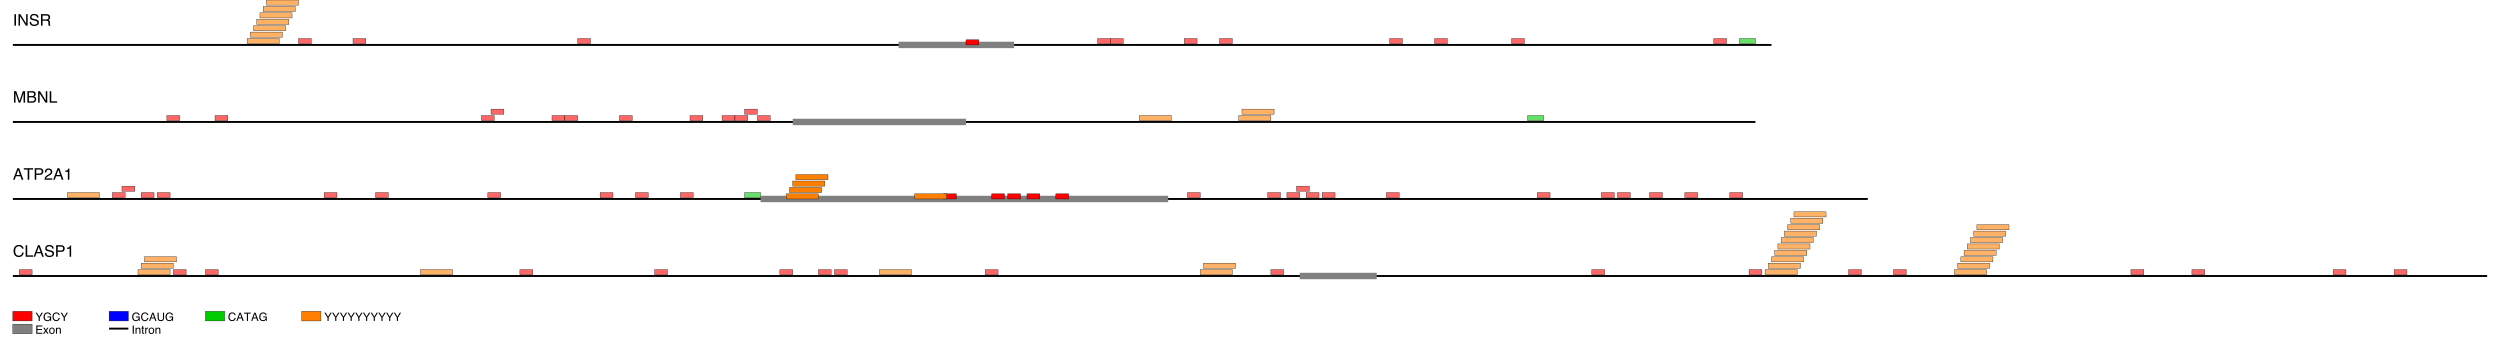 <?xml version="1.0" encoding="UTF-8"?>
<svg xmlns="http://www.w3.org/2000/svg" xmlns:xlink="http://www.w3.org/1999/xlink" width="3895" height="550" viewBox="0 0 3895 550">
<defs>
<g>
<g id="glyph-0-0">
<path d="M 2.453 -17.934 L 4.906 -17.934 L 4.906 0 L 2.453 0 Z M 2.453 -17.934 "/>
</g>
<g id="glyph-0-1">
<path d="M 1.906 -17.934 L 4.773 -17.934 L 13.832 -3.406 L 13.832 -17.934 L 16.137 -17.934 L 16.137 0 L 13.414 0 L 4.223 -14.516 L 4.223 0 L 1.906 0 Z M 1.906 -17.934 "/>
</g>
<g id="glyph-0-2">
<path d="M 3.492 -5.785 C 3.547 -4.77 3.789 -3.941 4.211 -3.309 C 5.016 -2.121 6.438 -1.527 8.473 -1.527 C 9.383 -1.527 10.215 -1.656 10.961 -1.918 C 12.41 -2.422 13.133 -3.324 13.133 -4.625 C 13.133 -5.602 12.828 -6.297 12.219 -6.715 C 11.602 -7.121 10.633 -7.477 9.312 -7.777 L 6.883 -8.324 C 5.297 -8.684 4.176 -9.078 3.516 -9.508 C 2.375 -10.258 1.805 -11.375 1.805 -12.867 C 1.805 -14.477 2.363 -15.801 3.48 -16.832 C 4.594 -17.867 6.172 -18.383 8.215 -18.383 C 10.094 -18.383 11.691 -17.93 13.008 -17.023 C 14.32 -16.117 14.977 -14.664 14.977 -12.672 L 12.695 -12.672 C 12.574 -13.633 12.312 -14.367 11.914 -14.879 C 11.172 -15.816 9.918 -16.285 8.141 -16.285 C 6.711 -16.285 5.68 -15.984 5.055 -15.383 C 4.426 -14.781 4.113 -14.078 4.113 -13.281 C 4.113 -12.402 4.48 -11.758 5.211 -11.352 C 5.691 -11.094 6.777 -10.766 8.473 -10.375 L 10.984 -9.801 C 12.199 -9.523 13.133 -9.148 13.793 -8.668 C 14.934 -7.828 15.504 -6.613 15.504 -5.016 C 15.504 -3.031 14.781 -1.609 13.336 -0.758 C 11.891 0.098 10.215 0.523 8.301 0.523 C 6.07 0.523 4.324 -0.043 3.062 -1.184 C 1.801 -2.316 1.184 -3.848 1.207 -5.785 Z M 3.492 -5.785 "/>
</g>
<g id="glyph-0-3">
<path d="M 10.242 -9.719 C 11.383 -9.719 12.281 -9.945 12.945 -10.398 C 13.609 -10.855 13.941 -11.68 13.941 -12.867 C 13.941 -14.145 13.477 -15.016 12.547 -15.477 C 12.051 -15.723 11.391 -15.844 10.559 -15.844 L 4.625 -15.844 L 4.625 -9.719 Z M 2.195 -17.934 L 10.5 -17.934 C 11.867 -17.934 12.992 -17.734 13.879 -17.336 C 15.562 -16.57 16.406 -15.156 16.406 -13.098 C 16.406 -12.023 16.184 -11.145 15.742 -10.461 C 15.297 -9.777 14.676 -9.227 13.879 -8.812 C 14.578 -8.527 15.105 -8.156 15.461 -7.691 C 15.812 -7.227 16.012 -6.473 16.051 -5.434 L 16.137 -3.027 C 16.16 -2.344 16.219 -1.836 16.309 -1.5 C 16.453 -0.93 16.715 -0.566 17.09 -0.402 L 17.09 0 L 14.109 0 C 14.031 -0.156 13.965 -0.355 13.914 -0.598 C 13.867 -0.844 13.828 -1.312 13.793 -2.016 L 13.648 -5.004 C 13.59 -6.176 13.156 -6.961 12.34 -7.359 C 11.875 -7.578 11.148 -7.691 10.156 -7.691 L 4.625 -7.691 L 4.625 0 L 2.195 0 Z M 2.195 -17.934 "/>
</g>
<g id="glyph-0-4">
<path d="M 1.844 -17.934 L 5.32 -17.934 L 10.473 -2.77 L 15.59 -17.934 L 19.031 -17.934 L 19.031 0 L 16.723 0 L 16.723 -10.582 C 16.723 -10.949 16.73 -11.555 16.75 -12.402 C 16.766 -13.25 16.773 -14.156 16.773 -15.125 L 11.656 0 L 9.254 0 L 4.102 -15.125 L 4.102 -14.574 C 4.102 -14.137 4.113 -13.465 4.133 -12.566 C 4.152 -11.668 4.164 -11.008 4.164 -10.582 L 4.164 0 L 1.844 0 Z M 1.844 -17.934 "/>
</g>
<g id="glyph-0-5">
<path d="M 8.641 -10.352 C 9.668 -10.352 10.465 -10.492 11.035 -10.777 C 11.93 -11.227 12.379 -12.031 12.379 -13.195 C 12.379 -14.367 11.902 -15.156 10.949 -15.562 C 10.414 -15.793 9.613 -15.906 8.559 -15.906 L 4.223 -15.906 L 4.223 -10.352 Z M 9.461 -2.074 C 10.949 -2.074 12.012 -2.508 12.648 -3.367 C 13.047 -3.914 13.246 -4.574 13.246 -5.348 C 13.246 -6.648 12.664 -7.535 11.5 -8.008 C 10.883 -8.262 10.062 -8.387 9.047 -8.387 L 4.223 -8.387 L 4.223 -2.074 Z M 1.844 -17.934 L 9.547 -17.934 C 11.645 -17.934 13.141 -17.305 14.027 -16.051 C 14.547 -15.312 14.809 -14.457 14.809 -13.488 C 14.809 -12.359 14.484 -11.43 13.844 -10.707 C 13.508 -10.324 13.027 -9.973 12.402 -9.656 C 13.32 -9.305 14.008 -8.91 14.465 -8.473 C 15.27 -7.691 15.672 -6.613 15.672 -5.238 C 15.672 -4.082 15.312 -3.035 14.586 -2.102 C 13.504 -0.699 11.785 0 9.422 0 L 1.844 0 Z M 1.844 -17.934 "/>
</g>
<g id="glyph-0-6">
<path d="M 1.906 -17.934 L 4.332 -17.934 L 4.332 -2.137 L 13.414 -2.137 L 13.414 0 L 1.906 0 Z M 1.906 -17.934 "/>
</g>
<g id="glyph-0-7">
<path d="M 11.109 -7.348 L 8.387 -15.27 L 5.492 -7.348 Z M 7.117 -17.934 L 9.863 -17.934 L 16.371 0 L 13.707 0 L 11.891 -5.371 L 4.797 -5.371 L 2.855 0 L 0.367 0 Z M 7.117 -17.934 "/>
</g>
<g id="glyph-0-8">
<path d="M 14.953 -17.934 L 14.953 -15.797 L 8.91 -15.797 L 8.91 0 L 6.445 0 L 6.445 -15.797 L 0.402 -15.797 L 0.402 -17.934 Z M 14.953 -17.934 "/>
</g>
<g id="glyph-0-9">
<path d="M 2.137 -17.934 L 10.203 -17.934 C 11.801 -17.934 13.086 -17.484 14.062 -16.582 C 15.039 -15.684 15.527 -14.422 15.527 -12.793 C 15.527 -11.395 15.094 -10.176 14.223 -9.137 C 13.352 -8.098 12.012 -7.582 10.203 -7.582 L 4.566 -7.582 L 4.566 0 L 2.137 0 Z M 13.074 -12.781 C 13.074 -14.098 12.586 -14.996 11.609 -15.465 C 11.07 -15.719 10.336 -15.844 9.398 -15.844 L 4.566 -15.844 L 4.566 -9.633 L 9.398 -9.633 C 10.488 -9.633 11.375 -9.863 12.055 -10.328 C 12.734 -10.793 13.074 -11.609 13.074 -12.781 Z M 13.074 -12.781 "/>
</g>
<g id="glyph-0-10">
<path d="M 0.781 0 C 0.863 -1.504 1.176 -2.816 1.715 -3.93 C 2.258 -5.047 3.312 -6.059 4.883 -6.969 L 7.227 -8.324 C 8.277 -8.934 9.012 -9.457 9.438 -9.887 C 10.105 -10.562 10.438 -11.336 10.438 -12.207 C 10.438 -13.223 10.133 -14.031 9.523 -14.629 C 8.91 -15.227 8.098 -15.527 7.078 -15.527 C 5.574 -15.527 4.531 -14.957 3.953 -13.82 C 3.645 -13.207 3.477 -12.363 3.441 -11.281 L 1.207 -11.281 C 1.234 -12.801 1.516 -14.043 2.051 -15.004 C 3.004 -16.695 4.684 -17.543 7.094 -17.543 C 9.094 -17.543 10.559 -17 11.48 -15.918 C 12.406 -14.836 12.867 -13.633 12.867 -12.305 C 12.867 -10.906 12.375 -9.707 11.391 -8.715 C 10.82 -8.137 9.797 -7.438 8.324 -6.617 L 6.652 -5.688 C 5.855 -5.25 5.23 -4.828 4.773 -4.43 C 3.961 -3.723 3.445 -2.938 3.234 -2.074 L 12.781 -2.074 L 12.781 0 Z M 0.781 0 "/>
</g>
<g id="glyph-0-11">
<path d="M 2.391 -12.379 L 2.391 -14.062 C 3.98 -14.219 5.086 -14.477 5.711 -14.836 C 6.34 -15.199 6.809 -16.055 7.117 -17.406 L 8.852 -17.406 L 8.852 0 L 6.508 0 L 6.508 -12.379 Z M 2.391 -12.379 "/>
</g>
<g id="glyph-0-12">
<path d="M 9.461 -18.422 C 11.73 -18.422 13.492 -17.82 14.746 -16.625 C 16 -15.43 16.695 -14.07 16.832 -12.547 L 14.465 -12.547 C 14.195 -13.703 13.66 -14.621 12.859 -15.297 C 12.059 -15.973 10.934 -16.309 9.484 -16.309 C 7.719 -16.309 6.293 -15.688 5.207 -14.445 C 4.121 -13.207 3.578 -11.305 3.578 -8.742 C 3.578 -6.641 4.066 -4.938 5.047 -3.633 C 6.027 -2.324 7.492 -1.672 9.438 -1.672 C 11.227 -1.672 12.59 -2.359 13.523 -3.734 C 14.02 -4.461 14.391 -5.41 14.637 -6.594 L 17.004 -6.594 C 16.793 -4.703 16.094 -3.121 14.906 -1.844 C 13.48 -0.305 11.559 0.465 9.145 0.465 C 7.059 0.465 5.309 -0.168 3.895 -1.43 C 2.031 -3.098 1.098 -5.672 1.098 -9.156 C 1.098 -11.801 1.797 -13.969 3.199 -15.66 C 4.711 -17.5 6.801 -18.422 9.461 -18.422 Z M 9.461 -18.422 "/>
</g>
<g id="glyph-1-0">
<path d="M 0.367 -12.91 L 2.406 -12.91 L 6.117 -6.707 L 9.828 -12.91 L 11.875 -12.91 L 6.996 -5.203 L 6.996 0 L 5.246 0 L 5.246 -5.203 Z M 0.367 -12.91 "/>
</g>
<g id="glyph-1-1">
<path d="M 6.953 -13.246 C 8.164 -13.246 9.215 -13.012 10.098 -12.543 C 11.383 -11.867 12.168 -10.688 12.453 -9 L 10.723 -9 C 10.512 -9.945 10.074 -10.629 9.414 -11.062 C 8.75 -11.492 7.914 -11.707 6.906 -11.707 C 5.711 -11.707 4.707 -11.258 3.891 -10.363 C 3.07 -9.465 2.664 -8.129 2.664 -6.355 C 2.664 -4.82 3 -3.57 3.672 -2.605 C 4.348 -1.641 5.445 -1.16 6.969 -1.16 C 8.137 -1.16 9.102 -1.5 9.867 -2.176 C 10.633 -2.852 11.023 -3.945 11.039 -5.457 L 6.996 -5.457 L 6.996 -6.906 L 12.664 -6.906 L 12.664 0 L 11.539 0 L 11.117 -1.66 C 10.527 -1.012 10 -0.559 9.547 -0.309 C 8.777 0.125 7.801 0.344 6.617 0.344 C 5.09 0.344 3.773 -0.152 2.672 -1.141 C 1.469 -2.383 0.871 -4.09 0.871 -6.258 C 0.871 -8.422 1.457 -10.141 2.629 -11.418 C 3.742 -12.637 5.184 -13.246 6.953 -13.246 Z M 6.953 -13.246 "/>
</g>
<g id="glyph-1-2">
<path d="M 6.812 -13.262 C 8.445 -13.262 9.715 -12.832 10.617 -11.969 C 11.52 -11.109 12.02 -10.133 12.121 -9.035 L 10.414 -9.035 C 10.223 -9.867 9.836 -10.527 9.258 -11.012 C 8.68 -11.5 7.871 -11.742 6.828 -11.742 C 5.559 -11.742 4.531 -11.297 3.75 -10.402 C 2.969 -9.508 2.574 -8.141 2.574 -6.293 C 2.574 -4.781 2.93 -3.555 3.633 -2.613 C 4.34 -1.672 5.395 -1.203 6.793 -1.203 C 8.082 -1.203 9.062 -1.699 9.738 -2.688 C 10.094 -3.211 10.363 -3.898 10.539 -4.746 L 12.242 -4.746 C 12.09 -3.387 11.586 -2.246 10.73 -1.328 C 9.707 -0.219 8.324 0.336 6.582 0.336 C 5.082 0.336 3.824 -0.121 2.805 -1.027 C 1.461 -2.23 0.789 -4.086 0.789 -6.594 C 0.789 -8.496 1.297 -10.059 2.305 -11.277 C 3.395 -12.602 4.895 -13.262 6.812 -13.262 Z M 6.812 -13.262 "/>
</g>
<g id="glyph-1-3">
<path d="M 8 -5.289 L 6.039 -10.996 L 3.953 -5.289 Z M 5.125 -12.91 L 7.102 -12.91 L 11.785 0 L 9.871 0 L 8.562 -3.867 L 3.453 -3.867 L 2.055 0 L 0.266 0 Z M 5.125 -12.91 "/>
</g>
<g id="glyph-1-4">
<path d="M 3.27 -12.91 L 3.27 -4.93 C 3.27 -3.992 3.445 -3.215 3.797 -2.594 C 4.32 -1.656 5.195 -1.188 6.434 -1.188 C 7.914 -1.188 8.922 -1.695 9.457 -2.707 C 9.742 -3.258 9.887 -4 9.887 -4.93 L 9.887 -12.91 L 11.664 -12.91 L 11.664 -5.66 C 11.664 -4.07 11.449 -2.852 11.023 -1.996 C 10.238 -0.438 8.754 0.344 6.574 0.344 C 4.395 0.344 2.914 -0.438 2.137 -1.996 C 1.707 -2.852 1.492 -4.07 1.492 -5.66 L 1.492 -12.91 Z M 3.27 -12.91 "/>
</g>
<g id="glyph-1-5">
<path d="M 10.766 -12.91 L 10.766 -11.375 L 6.414 -11.375 L 6.414 0 L 4.641 0 L 4.641 -11.375 L 0.289 -11.375 L 0.289 -12.91 Z M 10.766 -12.91 "/>
</g>
<g id="glyph-1-6">
<path d="M 1.539 -12.91 L 10.953 -12.91 L 10.953 -11.328 L 3.242 -11.328 L 3.242 -7.41 L 10.371 -7.41 L 10.371 -5.914 L 3.242 -5.914 L 3.242 -1.539 L 11.082 -1.539 L 11.082 0 L 1.539 0 Z M 1.539 -12.91 "/>
</g>
<g id="glyph-1-7">
<path d="M 0.266 -9.414 L 2.312 -9.414 L 4.473 -6.102 L 6.664 -9.414 L 8.586 -9.367 L 5.414 -4.824 L 8.727 0 L 6.707 0 L 4.367 -3.531 L 2.102 0 L 0.098 0 L 3.41 -4.824 Z M 0.266 -9.414 "/>
</g>
<g id="glyph-1-8">
<path d="M 4.895 -1.02 C 5.945 -1.02 6.664 -1.418 7.055 -2.211 C 7.445 -3.004 7.637 -3.887 7.637 -4.859 C 7.637 -5.738 7.496 -6.453 7.215 -7.004 C 6.77 -7.871 6.004 -8.305 4.914 -8.305 C 3.945 -8.305 3.242 -7.938 2.805 -7.199 C 2.363 -6.461 2.145 -5.57 2.145 -4.527 C 2.145 -3.523 2.363 -2.688 2.805 -2.023 C 3.242 -1.355 3.941 -1.02 4.895 -1.02 Z M 4.957 -9.688 C 6.172 -9.688 7.195 -9.281 8.031 -8.473 C 8.871 -7.664 9.289 -6.477 9.289 -4.906 C 9.289 -3.387 8.922 -2.133 8.184 -1.141 C 7.445 -0.152 6.297 0.344 4.746 0.344 C 3.453 0.344 2.422 -0.094 1.66 -0.973 C 0.898 -1.848 0.52 -3.023 0.52 -4.5 C 0.52 -6.082 0.922 -7.344 1.723 -8.281 C 2.523 -9.219 3.602 -9.688 4.957 -9.688 Z M 4.957 -9.688 "/>
</g>
<g id="glyph-1-9">
<path d="M 1.16 -9.414 L 2.664 -9.414 L 2.664 -8.078 C 3.109 -8.629 3.578 -9.023 4.078 -9.266 C 4.578 -9.504 5.129 -9.625 5.738 -9.625 C 7.074 -9.625 7.977 -9.156 8.445 -8.227 C 8.703 -7.719 8.832 -6.988 8.832 -6.039 L 8.832 0 L 7.227 0 L 7.227 -5.934 C 7.227 -6.508 7.141 -6.969 6.969 -7.32 C 6.688 -7.906 6.18 -8.199 5.441 -8.199 C 5.066 -8.199 4.758 -8.164 4.516 -8.086 C 4.082 -7.957 3.703 -7.699 3.375 -7.312 C 3.109 -7 2.941 -6.68 2.859 -6.352 C 2.781 -6.02 2.742 -5.547 2.742 -4.93 L 2.742 0 L 1.16 0 Z M 1.16 -9.414 "/>
</g>
<g id="glyph-1-10">
<path d="M 1.766 -12.91 L 3.531 -12.91 L 3.531 0 L 1.766 0 Z M 1.766 -12.91 "/>
</g>
<g id="glyph-1-11">
<path d="M 1.477 -12.039 L 3.078 -12.039 L 3.078 -9.414 L 4.578 -9.414 L 4.578 -8.121 L 3.078 -8.121 L 3.078 -1.977 C 3.078 -1.648 3.188 -1.43 3.41 -1.32 C 3.531 -1.254 3.738 -1.223 4.023 -1.223 C 4.102 -1.223 4.184 -1.223 4.273 -1.227 C 4.359 -1.23 4.461 -1.234 4.578 -1.25 L 4.578 0 C 4.398 0.055 4.207 0.09 4.012 0.113 C 3.816 0.137 3.602 0.148 3.375 0.148 C 2.637 0.148 2.137 -0.039 1.871 -0.418 C 1.609 -0.797 1.477 -1.285 1.477 -1.891 L 1.477 -8.121 L 0.203 -8.121 L 0.203 -9.414 L 1.477 -9.414 Z M 1.477 -12.039 "/>
</g>
<g id="glyph-1-12">
<path d="M 1.203 -9.414 L 2.707 -9.414 L 2.707 -7.789 C 2.828 -8.105 3.133 -8.488 3.613 -8.941 C 4.094 -9.398 4.648 -9.625 5.273 -9.625 C 5.305 -9.625 5.352 -9.621 5.422 -9.617 C 5.492 -9.609 5.613 -9.598 5.781 -9.578 L 5.781 -7.91 C 5.688 -7.93 5.602 -7.938 5.523 -7.945 C 5.445 -7.953 5.359 -7.953 5.266 -7.953 C 4.469 -7.953 3.855 -7.699 3.43 -7.184 C 3 -6.672 2.785 -6.082 2.785 -5.414 L 2.785 0 L 1.203 0 Z M 1.203 -9.414 "/>
</g>
</g>
</defs>
<rect x="-389.5" y="-55" width="4674" height="660" fill="rgb(100%, 100%, 100%)" fill-opacity="1"/>
<path fill="none" stroke-width="3" stroke-linecap="butt" stroke-linejoin="miter" stroke="rgb(0%, 0%, 0%)" stroke-opacity="1" stroke-miterlimit="10" d="M 20 70 L 2760 70 "/>
<path fill-rule="nonzero" fill="rgb(50%, 50%, 50%)" fill-opacity="1" d="M 1400 65 L 1580 65 L 1580 75 L 1400 75 Z M 1400 65 "/>
<path fill-rule="nonzero" fill="rgb(100%, 0%, 0%)" fill-opacity="0.6" stroke-width="0.5" stroke-linecap="butt" stroke-linejoin="miter" stroke="rgb(0%, 0%, 0%)" stroke-opacity="1" stroke-miterlimit="10" d="M 465 60 L 485 60 L 485 68 L 465 68 Z M 465 60 "/>
<path fill-rule="nonzero" fill="rgb(100%, 0%, 0%)" fill-opacity="0.6" stroke-width="0.5" stroke-linecap="butt" stroke-linejoin="miter" stroke="rgb(0%, 0%, 0%)" stroke-opacity="1" stroke-miterlimit="10" d="M 550 60 L 570 60 L 570 68 L 550 68 Z M 550 60 "/>
<path fill-rule="nonzero" fill="rgb(100%, 0%, 0%)" fill-opacity="0.6" stroke-width="0.5" stroke-linecap="butt" stroke-linejoin="miter" stroke="rgb(0%, 0%, 0%)" stroke-opacity="1" stroke-miterlimit="10" d="M 900 60 L 920 60 L 920 68 L 900 68 Z M 900 60 "/>
<path fill-rule="nonzero" fill="rgb(100%, 0%, 0%)" fill-opacity="1" stroke-width="0.5" stroke-linecap="butt" stroke-linejoin="miter" stroke="rgb(0%, 0%, 0%)" stroke-opacity="1" stroke-miterlimit="10" d="M 1505 62 L 1525 62 L 1525 70 L 1505 70 Z M 1505 62 "/>
<path fill-rule="nonzero" fill="rgb(100%, 0%, 0%)" fill-opacity="0.6" stroke-width="0.5" stroke-linecap="butt" stroke-linejoin="miter" stroke="rgb(0%, 0%, 0%)" stroke-opacity="1" stroke-miterlimit="10" d="M 1710 60 L 1730 60 L 1730 68 L 1710 68 Z M 1710 60 "/>
<path fill-rule="nonzero" fill="rgb(100%, 0%, 0%)" fill-opacity="0.6" stroke-width="0.5" stroke-linecap="butt" stroke-linejoin="miter" stroke="rgb(0%, 0%, 0%)" stroke-opacity="1" stroke-miterlimit="10" d="M 1730 60 L 1750 60 L 1750 68 L 1730 68 Z M 1730 60 "/>
<path fill-rule="nonzero" fill="rgb(100%, 0%, 0%)" fill-opacity="0.6" stroke-width="0.5" stroke-linecap="butt" stroke-linejoin="miter" stroke="rgb(0%, 0%, 0%)" stroke-opacity="1" stroke-miterlimit="10" d="M 1845 60 L 1865 60 L 1865 68 L 1845 68 Z M 1845 60 "/>
<path fill-rule="nonzero" fill="rgb(100%, 0%, 0%)" fill-opacity="0.6" stroke-width="0.5" stroke-linecap="butt" stroke-linejoin="miter" stroke="rgb(0%, 0%, 0%)" stroke-opacity="1" stroke-miterlimit="10" d="M 1900 60 L 1920 60 L 1920 68 L 1900 68 Z M 1900 60 "/>
<path fill-rule="nonzero" fill="rgb(100%, 0%, 0%)" fill-opacity="0.6" stroke-width="0.5" stroke-linecap="butt" stroke-linejoin="miter" stroke="rgb(0%, 0%, 0%)" stroke-opacity="1" stroke-miterlimit="10" d="M 2165 60 L 2185 60 L 2185 68 L 2165 68 Z M 2165 60 "/>
<path fill-rule="nonzero" fill="rgb(100%, 0%, 0%)" fill-opacity="0.6" stroke-width="0.5" stroke-linecap="butt" stroke-linejoin="miter" stroke="rgb(0%, 0%, 0%)" stroke-opacity="1" stroke-miterlimit="10" d="M 2235 60 L 2255 60 L 2255 68 L 2235 68 Z M 2235 60 "/>
<path fill-rule="nonzero" fill="rgb(100%, 0%, 0%)" fill-opacity="0.6" stroke-width="0.5" stroke-linecap="butt" stroke-linejoin="miter" stroke="rgb(0%, 0%, 0%)" stroke-opacity="1" stroke-miterlimit="10" d="M 2355 60 L 2375 60 L 2375 68 L 2355 68 Z M 2355 60 "/>
<path fill-rule="nonzero" fill="rgb(100%, 0%, 0%)" fill-opacity="0.6" stroke-width="0.5" stroke-linecap="butt" stroke-linejoin="miter" stroke="rgb(0%, 0%, 0%)" stroke-opacity="1" stroke-miterlimit="10" d="M 2670 60 L 2690 60 L 2690 68 L 2670 68 Z M 2670 60 "/>
<path fill-rule="nonzero" fill="rgb(0%, 80%, 0%)" fill-opacity="0.6" stroke-width="0.5" stroke-linecap="butt" stroke-linejoin="miter" stroke="rgb(0%, 0%, 0%)" stroke-opacity="1" stroke-miterlimit="10" d="M 2710 60 L 2735 60 L 2735 68 L 2710 68 Z M 2710 60 "/>
<path fill-rule="nonzero" fill="rgb(100%, 50%, 0%)" fill-opacity="0.6" stroke-width="0.5" stroke-linecap="butt" stroke-linejoin="miter" stroke="rgb(0%, 0%, 0%)" stroke-opacity="1" stroke-miterlimit="10" d="M 385 60 L 435 60 L 435 68 L 385 68 Z M 385 60 "/>
<path fill-rule="nonzero" fill="rgb(100%, 50%, 0%)" fill-opacity="0.6" stroke-width="0.5" stroke-linecap="butt" stroke-linejoin="miter" stroke="rgb(0%, 0%, 0%)" stroke-opacity="1" stroke-miterlimit="10" d="M 390 50 L 440 50 L 440 58 L 390 58 Z M 390 50 "/>
<path fill-rule="nonzero" fill="rgb(100%, 50%, 0%)" fill-opacity="0.6" stroke-width="0.5" stroke-linecap="butt" stroke-linejoin="miter" stroke="rgb(0%, 0%, 0%)" stroke-opacity="1" stroke-miterlimit="10" d="M 395 40 L 445 40 L 445 48 L 395 48 Z M 395 40 "/>
<path fill-rule="nonzero" fill="rgb(100%, 50%, 0%)" fill-opacity="0.6" stroke-width="0.5" stroke-linecap="butt" stroke-linejoin="miter" stroke="rgb(0%, 0%, 0%)" stroke-opacity="1" stroke-miterlimit="10" d="M 400 30 L 450 30 L 450 38 L 400 38 Z M 400 30 "/>
<path fill-rule="nonzero" fill="rgb(100%, 50%, 0%)" fill-opacity="0.6" stroke-width="0.5" stroke-linecap="butt" stroke-linejoin="miter" stroke="rgb(0%, 0%, 0%)" stroke-opacity="1" stroke-miterlimit="10" d="M 405 20 L 455 20 L 455 28 L 405 28 Z M 405 20 "/>
<path fill-rule="nonzero" fill="rgb(100%, 50%, 0%)" fill-opacity="0.6" stroke-width="0.5" stroke-linecap="butt" stroke-linejoin="miter" stroke="rgb(0%, 0%, 0%)" stroke-opacity="1" stroke-miterlimit="10" d="M 410 10 L 460 10 L 460 18 L 410 18 Z M 410 10 "/>
<path fill-rule="nonzero" fill="rgb(100%, 50%, 0%)" fill-opacity="0.6" stroke-width="0.5" stroke-linecap="butt" stroke-linejoin="miter" stroke="rgb(0%, 0%, 0%)" stroke-opacity="1" stroke-miterlimit="10" d="M 415 0 L 465 0 L 465 8 L 415 8 Z M 415 0 "/>
<g fill="rgb(0%, 0%, 0%)" fill-opacity="1">
<use xlink:href="#glyph-0-0" x="20" y="40"/>
<use xlink:href="#glyph-0-1" x="26.946" y="40"/>
<use xlink:href="#glyph-0-2" x="45" y="40"/>
<use xlink:href="#glyph-0-3" x="61.675" y="40"/>
</g>
<path fill="none" stroke-width="3" stroke-linecap="butt" stroke-linejoin="miter" stroke="rgb(0%, 0%, 0%)" stroke-opacity="1" stroke-miterlimit="10" d="M 20 190 L 2735 190 "/>
<path fill-rule="nonzero" fill="rgb(50%, 50%, 50%)" fill-opacity="1" d="M 1235 185 L 1505 185 L 1505 195 L 1235 195 Z M 1235 185 "/>
<path fill-rule="nonzero" fill="rgb(100%, 0%, 0%)" fill-opacity="0.6" stroke-width="0.5" stroke-linecap="butt" stroke-linejoin="miter" stroke="rgb(0%, 0%, 0%)" stroke-opacity="1" stroke-miterlimit="10" d="M 260 180 L 280 180 L 280 188 L 260 188 Z M 260 180 "/>
<path fill-rule="nonzero" fill="rgb(100%, 0%, 0%)" fill-opacity="0.6" stroke-width="0.5" stroke-linecap="butt" stroke-linejoin="miter" stroke="rgb(0%, 0%, 0%)" stroke-opacity="1" stroke-miterlimit="10" d="M 335 180 L 355 180 L 355 188 L 335 188 Z M 335 180 "/>
<path fill-rule="nonzero" fill="rgb(100%, 0%, 0%)" fill-opacity="0.6" stroke-width="0.5" stroke-linecap="butt" stroke-linejoin="miter" stroke="rgb(0%, 0%, 0%)" stroke-opacity="1" stroke-miterlimit="10" d="M 750 180 L 770 180 L 770 188 L 750 188 Z M 750 180 "/>
<path fill-rule="nonzero" fill="rgb(100%, 0%, 0%)" fill-opacity="0.6" stroke-width="0.5" stroke-linecap="butt" stroke-linejoin="miter" stroke="rgb(0%, 0%, 0%)" stroke-opacity="1" stroke-miterlimit="10" d="M 765 170 L 785 170 L 785 178 L 765 178 Z M 765 170 "/>
<path fill-rule="nonzero" fill="rgb(100%, 0%, 0%)" fill-opacity="0.6" stroke-width="0.5" stroke-linecap="butt" stroke-linejoin="miter" stroke="rgb(0%, 0%, 0%)" stroke-opacity="1" stroke-miterlimit="10" d="M 860 180 L 880 180 L 880 188 L 860 188 Z M 860 180 "/>
<path fill-rule="nonzero" fill="rgb(100%, 0%, 0%)" fill-opacity="0.6" stroke-width="0.5" stroke-linecap="butt" stroke-linejoin="miter" stroke="rgb(0%, 0%, 0%)" stroke-opacity="1" stroke-miterlimit="10" d="M 880 180 L 900 180 L 900 188 L 880 188 Z M 880 180 "/>
<path fill-rule="nonzero" fill="rgb(100%, 0%, 0%)" fill-opacity="0.6" stroke-width="0.5" stroke-linecap="butt" stroke-linejoin="miter" stroke="rgb(0%, 0%, 0%)" stroke-opacity="1" stroke-miterlimit="10" d="M 965 180 L 985 180 L 985 188 L 965 188 Z M 965 180 "/>
<path fill-rule="nonzero" fill="rgb(100%, 0%, 0%)" fill-opacity="0.6" stroke-width="0.5" stroke-linecap="butt" stroke-linejoin="miter" stroke="rgb(0%, 0%, 0%)" stroke-opacity="1" stroke-miterlimit="10" d="M 1075 180 L 1095 180 L 1095 188 L 1075 188 Z M 1075 180 "/>
<path fill-rule="nonzero" fill="rgb(100%, 0%, 0%)" fill-opacity="0.6" stroke-width="0.5" stroke-linecap="butt" stroke-linejoin="miter" stroke="rgb(0%, 0%, 0%)" stroke-opacity="1" stroke-miterlimit="10" d="M 1125 180 L 1145 180 L 1145 188 L 1125 188 Z M 1125 180 "/>
<path fill-rule="nonzero" fill="rgb(100%, 0%, 0%)" fill-opacity="0.6" stroke-width="0.5" stroke-linecap="butt" stroke-linejoin="miter" stroke="rgb(0%, 0%, 0%)" stroke-opacity="1" stroke-miterlimit="10" d="M 1145 180 L 1165 180 L 1165 188 L 1145 188 Z M 1145 180 "/>
<path fill-rule="nonzero" fill="rgb(100%, 0%, 0%)" fill-opacity="0.6" stroke-width="0.5" stroke-linecap="butt" stroke-linejoin="miter" stroke="rgb(0%, 0%, 0%)" stroke-opacity="1" stroke-miterlimit="10" d="M 1160 170 L 1180 170 L 1180 178 L 1160 178 Z M 1160 170 "/>
<path fill-rule="nonzero" fill="rgb(100%, 0%, 0%)" fill-opacity="0.6" stroke-width="0.5" stroke-linecap="butt" stroke-linejoin="miter" stroke="rgb(0%, 0%, 0%)" stroke-opacity="1" stroke-miterlimit="10" d="M 1180 180 L 1200 180 L 1200 188 L 1180 188 Z M 1180 180 "/>
<path fill-rule="nonzero" fill="rgb(0%, 80%, 0%)" fill-opacity="0.6" stroke-width="0.5" stroke-linecap="butt" stroke-linejoin="miter" stroke="rgb(0%, 0%, 0%)" stroke-opacity="1" stroke-miterlimit="10" d="M 2380 180 L 2405 180 L 2405 188 L 2380 188 Z M 2380 180 "/>
<path fill-rule="nonzero" fill="rgb(100%, 50%, 0%)" fill-opacity="0.6" stroke-width="0.5" stroke-linecap="butt" stroke-linejoin="miter" stroke="rgb(0%, 0%, 0%)" stroke-opacity="1" stroke-miterlimit="10" d="M 1775 180 L 1825 180 L 1825 188 L 1775 188 Z M 1775 180 "/>
<path fill-rule="nonzero" fill="rgb(100%, 50%, 0%)" fill-opacity="0.6" stroke-width="0.5" stroke-linecap="butt" stroke-linejoin="miter" stroke="rgb(0%, 0%, 0%)" stroke-opacity="1" stroke-miterlimit="10" d="M 1930 180 L 1980 180 L 1980 188 L 1930 188 Z M 1930 180 "/>
<path fill-rule="nonzero" fill="rgb(100%, 50%, 0%)" fill-opacity="0.6" stroke-width="0.5" stroke-linecap="butt" stroke-linejoin="miter" stroke="rgb(0%, 0%, 0%)" stroke-opacity="1" stroke-miterlimit="10" d="M 1935 170 L 1985 170 L 1985 178 L 1935 178 Z M 1935 170 "/>
<g fill="rgb(0%, 0%, 0%)" fill-opacity="1">
<use xlink:href="#glyph-0-4" x="20" y="160"/>
<use xlink:href="#glyph-0-5" x="40.825" y="160"/>
<use xlink:href="#glyph-0-1" x="57.5" y="160"/>
<use xlink:href="#glyph-0-6" x="75.554" y="160"/>
</g>
<path fill="none" stroke-width="3" stroke-linecap="butt" stroke-linejoin="miter" stroke="rgb(0%, 0%, 0%)" stroke-opacity="1" stroke-miterlimit="10" d="M 20 310 L 2910 310 "/>
<path fill-rule="nonzero" fill="rgb(50%, 50%, 50%)" fill-opacity="1" d="M 1185 305 L 1820 305 L 1820 315 L 1185 315 Z M 1185 305 "/>
<path fill-rule="nonzero" fill="rgb(100%, 0%, 0%)" fill-opacity="0.6" stroke-width="0.5" stroke-linecap="butt" stroke-linejoin="miter" stroke="rgb(0%, 0%, 0%)" stroke-opacity="1" stroke-miterlimit="10" d="M 175 300 L 195 300 L 195 308 L 175 308 Z M 175 300 "/>
<path fill-rule="nonzero" fill="rgb(100%, 0%, 0%)" fill-opacity="0.6" stroke-width="0.5" stroke-linecap="butt" stroke-linejoin="miter" stroke="rgb(0%, 0%, 0%)" stroke-opacity="1" stroke-miterlimit="10" d="M 190 290 L 210 290 L 210 298 L 190 298 Z M 190 290 "/>
<path fill-rule="nonzero" fill="rgb(100%, 0%, 0%)" fill-opacity="0.6" stroke-width="0.5" stroke-linecap="butt" stroke-linejoin="miter" stroke="rgb(0%, 0%, 0%)" stroke-opacity="1" stroke-miterlimit="10" d="M 220 300 L 240 300 L 240 308 L 220 308 Z M 220 300 "/>
<path fill-rule="nonzero" fill="rgb(100%, 0%, 0%)" fill-opacity="0.6" stroke-width="0.5" stroke-linecap="butt" stroke-linejoin="miter" stroke="rgb(0%, 0%, 0%)" stroke-opacity="1" stroke-miterlimit="10" d="M 245 300 L 265 300 L 265 308 L 245 308 Z M 245 300 "/>
<path fill-rule="nonzero" fill="rgb(100%, 0%, 0%)" fill-opacity="0.6" stroke-width="0.5" stroke-linecap="butt" stroke-linejoin="miter" stroke="rgb(0%, 0%, 0%)" stroke-opacity="1" stroke-miterlimit="10" d="M 505 300 L 525 300 L 525 308 L 505 308 Z M 505 300 "/>
<path fill-rule="nonzero" fill="rgb(100%, 0%, 0%)" fill-opacity="0.6" stroke-width="0.5" stroke-linecap="butt" stroke-linejoin="miter" stroke="rgb(0%, 0%, 0%)" stroke-opacity="1" stroke-miterlimit="10" d="M 585 300 L 605 300 L 605 308 L 585 308 Z M 585 300 "/>
<path fill-rule="nonzero" fill="rgb(100%, 0%, 0%)" fill-opacity="0.6" stroke-width="0.5" stroke-linecap="butt" stroke-linejoin="miter" stroke="rgb(0%, 0%, 0%)" stroke-opacity="1" stroke-miterlimit="10" d="M 760 300 L 780 300 L 780 308 L 760 308 Z M 760 300 "/>
<path fill-rule="nonzero" fill="rgb(100%, 0%, 0%)" fill-opacity="0.6" stroke-width="0.5" stroke-linecap="butt" stroke-linejoin="miter" stroke="rgb(0%, 0%, 0%)" stroke-opacity="1" stroke-miterlimit="10" d="M 935 300 L 955 300 L 955 308 L 935 308 Z M 935 300 "/>
<path fill-rule="nonzero" fill="rgb(100%, 0%, 0%)" fill-opacity="0.6" stroke-width="0.5" stroke-linecap="butt" stroke-linejoin="miter" stroke="rgb(0%, 0%, 0%)" stroke-opacity="1" stroke-miterlimit="10" d="M 990 300 L 1010 300 L 1010 308 L 990 308 Z M 990 300 "/>
<path fill-rule="nonzero" fill="rgb(100%, 0%, 0%)" fill-opacity="0.6" stroke-width="0.5" stroke-linecap="butt" stroke-linejoin="miter" stroke="rgb(0%, 0%, 0%)" stroke-opacity="1" stroke-miterlimit="10" d="M 1060 300 L 1080 300 L 1080 308 L 1060 308 Z M 1060 300 "/>
<path fill-rule="nonzero" fill="rgb(100%, 0%, 0%)" fill-opacity="1" stroke-width="0.5" stroke-linecap="butt" stroke-linejoin="miter" stroke="rgb(0%, 0%, 0%)" stroke-opacity="1" stroke-miterlimit="10" d="M 1470 302 L 1490 302 L 1490 310 L 1470 310 Z M 1470 302 "/>
<path fill-rule="nonzero" fill="rgb(100%, 0%, 0%)" fill-opacity="1" stroke-width="0.5" stroke-linecap="butt" stroke-linejoin="miter" stroke="rgb(0%, 0%, 0%)" stroke-opacity="1" stroke-miterlimit="10" d="M 1545 302 L 1565 302 L 1565 310 L 1545 310 Z M 1545 302 "/>
<path fill-rule="nonzero" fill="rgb(100%, 0%, 0%)" fill-opacity="1" stroke-width="0.5" stroke-linecap="butt" stroke-linejoin="miter" stroke="rgb(0%, 0%, 0%)" stroke-opacity="1" stroke-miterlimit="10" d="M 1570 302 L 1590 302 L 1590 310 L 1570 310 Z M 1570 302 "/>
<path fill-rule="nonzero" fill="rgb(100%, 0%, 0%)" fill-opacity="1" stroke-width="0.5" stroke-linecap="butt" stroke-linejoin="miter" stroke="rgb(0%, 0%, 0%)" stroke-opacity="1" stroke-miterlimit="10" d="M 1600 302 L 1620 302 L 1620 310 L 1600 310 Z M 1600 302 "/>
<path fill-rule="nonzero" fill="rgb(100%, 0%, 0%)" fill-opacity="1" stroke-width="0.5" stroke-linecap="butt" stroke-linejoin="miter" stroke="rgb(0%, 0%, 0%)" stroke-opacity="1" stroke-miterlimit="10" d="M 1645 302 L 1665 302 L 1665 310 L 1645 310 Z M 1645 302 "/>
<path fill-rule="nonzero" fill="rgb(100%, 0%, 0%)" fill-opacity="0.6" stroke-width="0.5" stroke-linecap="butt" stroke-linejoin="miter" stroke="rgb(0%, 0%, 0%)" stroke-opacity="1" stroke-miterlimit="10" d="M 1850 300 L 1870 300 L 1870 308 L 1850 308 Z M 1850 300 "/>
<path fill-rule="nonzero" fill="rgb(100%, 0%, 0%)" fill-opacity="0.6" stroke-width="0.5" stroke-linecap="butt" stroke-linejoin="miter" stroke="rgb(0%, 0%, 0%)" stroke-opacity="1" stroke-miterlimit="10" d="M 1975 300 L 1995 300 L 1995 308 L 1975 308 Z M 1975 300 "/>
<path fill-rule="nonzero" fill="rgb(100%, 0%, 0%)" fill-opacity="0.6" stroke-width="0.5" stroke-linecap="butt" stroke-linejoin="miter" stroke="rgb(0%, 0%, 0%)" stroke-opacity="1" stroke-miterlimit="10" d="M 2005 300 L 2025 300 L 2025 308 L 2005 308 Z M 2005 300 "/>
<path fill-rule="nonzero" fill="rgb(100%, 0%, 0%)" fill-opacity="0.6" stroke-width="0.5" stroke-linecap="butt" stroke-linejoin="miter" stroke="rgb(0%, 0%, 0%)" stroke-opacity="1" stroke-miterlimit="10" d="M 2020 290 L 2040 290 L 2040 298 L 2020 298 Z M 2020 290 "/>
<path fill-rule="nonzero" fill="rgb(100%, 0%, 0%)" fill-opacity="0.6" stroke-width="0.5" stroke-linecap="butt" stroke-linejoin="miter" stroke="rgb(0%, 0%, 0%)" stroke-opacity="1" stroke-miterlimit="10" d="M 2035 300 L 2055 300 L 2055 308 L 2035 308 Z M 2035 300 "/>
<path fill-rule="nonzero" fill="rgb(100%, 0%, 0%)" fill-opacity="0.6" stroke-width="0.5" stroke-linecap="butt" stroke-linejoin="miter" stroke="rgb(0%, 0%, 0%)" stroke-opacity="1" stroke-miterlimit="10" d="M 2060 300 L 2080 300 L 2080 308 L 2060 308 Z M 2060 300 "/>
<path fill-rule="nonzero" fill="rgb(100%, 0%, 0%)" fill-opacity="0.6" stroke-width="0.5" stroke-linecap="butt" stroke-linejoin="miter" stroke="rgb(0%, 0%, 0%)" stroke-opacity="1" stroke-miterlimit="10" d="M 2160 300 L 2180 300 L 2180 308 L 2160 308 Z M 2160 300 "/>
<path fill-rule="nonzero" fill="rgb(100%, 0%, 0%)" fill-opacity="0.6" stroke-width="0.5" stroke-linecap="butt" stroke-linejoin="miter" stroke="rgb(0%, 0%, 0%)" stroke-opacity="1" stroke-miterlimit="10" d="M 2395 300 L 2415 300 L 2415 308 L 2395 308 Z M 2395 300 "/>
<path fill-rule="nonzero" fill="rgb(100%, 0%, 0%)" fill-opacity="0.6" stroke-width="0.5" stroke-linecap="butt" stroke-linejoin="miter" stroke="rgb(0%, 0%, 0%)" stroke-opacity="1" stroke-miterlimit="10" d="M 2495 300 L 2515 300 L 2515 308 L 2495 308 Z M 2495 300 "/>
<path fill-rule="nonzero" fill="rgb(100%, 0%, 0%)" fill-opacity="0.6" stroke-width="0.5" stroke-linecap="butt" stroke-linejoin="miter" stroke="rgb(0%, 0%, 0%)" stroke-opacity="1" stroke-miterlimit="10" d="M 2520 300 L 2540 300 L 2540 308 L 2520 308 Z M 2520 300 "/>
<path fill-rule="nonzero" fill="rgb(100%, 0%, 0%)" fill-opacity="0.6" stroke-width="0.5" stroke-linecap="butt" stroke-linejoin="miter" stroke="rgb(0%, 0%, 0%)" stroke-opacity="1" stroke-miterlimit="10" d="M 2570 300 L 2590 300 L 2590 308 L 2570 308 Z M 2570 300 "/>
<path fill-rule="nonzero" fill="rgb(100%, 0%, 0%)" fill-opacity="0.6" stroke-width="0.5" stroke-linecap="butt" stroke-linejoin="miter" stroke="rgb(0%, 0%, 0%)" stroke-opacity="1" stroke-miterlimit="10" d="M 2625 300 L 2645 300 L 2645 308 L 2625 308 Z M 2625 300 "/>
<path fill-rule="nonzero" fill="rgb(100%, 0%, 0%)" fill-opacity="0.6" stroke-width="0.5" stroke-linecap="butt" stroke-linejoin="miter" stroke="rgb(0%, 0%, 0%)" stroke-opacity="1" stroke-miterlimit="10" d="M 2695 300 L 2715 300 L 2715 308 L 2695 308 Z M 2695 300 "/>
<path fill-rule="nonzero" fill="rgb(0%, 80%, 0%)" fill-opacity="0.6" stroke-width="0.5" stroke-linecap="butt" stroke-linejoin="miter" stroke="rgb(0%, 0%, 0%)" stroke-opacity="1" stroke-miterlimit="10" d="M 1160 300 L 1185 300 L 1185 308 L 1160 308 Z M 1160 300 "/>
<path fill-rule="nonzero" fill="rgb(100%, 50%, 0%)" fill-opacity="0.6" stroke-width="0.5" stroke-linecap="butt" stroke-linejoin="miter" stroke="rgb(0%, 0%, 0%)" stroke-opacity="1" stroke-miterlimit="10" d="M 105 300 L 155 300 L 155 308 L 105 308 Z M 105 300 "/>
<path fill-rule="nonzero" fill="rgb(100%, 50%, 0%)" fill-opacity="1" stroke-width="0.5" stroke-linecap="butt" stroke-linejoin="miter" stroke="rgb(0%, 0%, 0%)" stroke-opacity="1" stroke-miterlimit="10" d="M 1225 302 L 1275 302 L 1275 310 L 1225 310 Z M 1225 302 "/>
<path fill-rule="nonzero" fill="rgb(100%, 50%, 0%)" fill-opacity="1" stroke-width="0.5" stroke-linecap="butt" stroke-linejoin="miter" stroke="rgb(0%, 0%, 0%)" stroke-opacity="1" stroke-miterlimit="10" d="M 1230 292 L 1280 292 L 1280 300 L 1230 300 Z M 1230 292 "/>
<path fill-rule="nonzero" fill="rgb(100%, 50%, 0%)" fill-opacity="1" stroke-width="0.5" stroke-linecap="butt" stroke-linejoin="miter" stroke="rgb(0%, 0%, 0%)" stroke-opacity="1" stroke-miterlimit="10" d="M 1235 282 L 1285 282 L 1285 290 L 1235 290 Z M 1235 282 "/>
<path fill-rule="nonzero" fill="rgb(100%, 50%, 0%)" fill-opacity="1" stroke-width="0.5" stroke-linecap="butt" stroke-linejoin="miter" stroke="rgb(0%, 0%, 0%)" stroke-opacity="1" stroke-miterlimit="10" d="M 1240 272 L 1290 272 L 1290 280 L 1240 280 Z M 1240 272 "/>
<path fill-rule="nonzero" fill="rgb(100%, 50%, 0%)" fill-opacity="1" stroke-width="0.5" stroke-linecap="butt" stroke-linejoin="miter" stroke="rgb(0%, 0%, 0%)" stroke-opacity="1" stroke-miterlimit="10" d="M 1425 302 L 1475 302 L 1475 310 L 1425 310 Z M 1425 302 "/>
<g fill="rgb(0%, 0%, 0%)" fill-opacity="1">
<use xlink:href="#glyph-0-7" x="20" y="280"/>
<use xlink:href="#glyph-0-8" x="36.675" y="280"/>
<use xlink:href="#glyph-0-9" x="51.946" y="280"/>
<use xlink:href="#glyph-0-10" x="68.621" y="280"/>
<use xlink:href="#glyph-0-7" x="82.524" y="280"/>
<use xlink:href="#glyph-0-11" x="99.199" y="280"/>
</g>
<path fill="none" stroke-width="3" stroke-linecap="butt" stroke-linejoin="miter" stroke="rgb(0%, 0%, 0%)" stroke-opacity="1" stroke-miterlimit="10" d="M 20 430 L 3875 430 "/>
<path fill-rule="nonzero" fill="rgb(50%, 50%, 50%)" fill-opacity="1" d="M 2025 425 L 2145 425 L 2145 435 L 2025 435 Z M 2025 425 "/>
<path fill-rule="nonzero" fill="rgb(100%, 0%, 0%)" fill-opacity="0.6" stroke-width="0.5" stroke-linecap="butt" stroke-linejoin="miter" stroke="rgb(0%, 0%, 0%)" stroke-opacity="1" stroke-miterlimit="10" d="M 30 420 L 50 420 L 50 428 L 30 428 Z M 30 420 "/>
<path fill-rule="nonzero" fill="rgb(100%, 0%, 0%)" fill-opacity="0.6" stroke-width="0.5" stroke-linecap="butt" stroke-linejoin="miter" stroke="rgb(0%, 0%, 0%)" stroke-opacity="1" stroke-miterlimit="10" d="M 270 420 L 290 420 L 290 428 L 270 428 Z M 270 420 "/>
<path fill-rule="nonzero" fill="rgb(100%, 0%, 0%)" fill-opacity="0.6" stroke-width="0.5" stroke-linecap="butt" stroke-linejoin="miter" stroke="rgb(0%, 0%, 0%)" stroke-opacity="1" stroke-miterlimit="10" d="M 320 420 L 340 420 L 340 428 L 320 428 Z M 320 420 "/>
<path fill-rule="nonzero" fill="rgb(100%, 0%, 0%)" fill-opacity="0.6" stroke-width="0.5" stroke-linecap="butt" stroke-linejoin="miter" stroke="rgb(0%, 0%, 0%)" stroke-opacity="1" stroke-miterlimit="10" d="M 810 420 L 830 420 L 830 428 L 810 428 Z M 810 420 "/>
<path fill-rule="nonzero" fill="rgb(100%, 0%, 0%)" fill-opacity="0.6" stroke-width="0.5" stroke-linecap="butt" stroke-linejoin="miter" stroke="rgb(0%, 0%, 0%)" stroke-opacity="1" stroke-miterlimit="10" d="M 1020 420 L 1040 420 L 1040 428 L 1020 428 Z M 1020 420 "/>
<path fill-rule="nonzero" fill="rgb(100%, 0%, 0%)" fill-opacity="0.6" stroke-width="0.5" stroke-linecap="butt" stroke-linejoin="miter" stroke="rgb(0%, 0%, 0%)" stroke-opacity="1" stroke-miterlimit="10" d="M 1215 420 L 1235 420 L 1235 428 L 1215 428 Z M 1215 420 "/>
<path fill-rule="nonzero" fill="rgb(100%, 0%, 0%)" fill-opacity="0.6" stroke-width="0.5" stroke-linecap="butt" stroke-linejoin="miter" stroke="rgb(0%, 0%, 0%)" stroke-opacity="1" stroke-miterlimit="10" d="M 1275 420 L 1295 420 L 1295 428 L 1275 428 Z M 1275 420 "/>
<path fill-rule="nonzero" fill="rgb(100%, 0%, 0%)" fill-opacity="0.6" stroke-width="0.5" stroke-linecap="butt" stroke-linejoin="miter" stroke="rgb(0%, 0%, 0%)" stroke-opacity="1" stroke-miterlimit="10" d="M 1300 420 L 1320 420 L 1320 428 L 1300 428 Z M 1300 420 "/>
<path fill-rule="nonzero" fill="rgb(100%, 0%, 0%)" fill-opacity="0.6" stroke-width="0.5" stroke-linecap="butt" stroke-linejoin="miter" stroke="rgb(0%, 0%, 0%)" stroke-opacity="1" stroke-miterlimit="10" d="M 1535 420 L 1555 420 L 1555 428 L 1535 428 Z M 1535 420 "/>
<path fill-rule="nonzero" fill="rgb(100%, 0%, 0%)" fill-opacity="0.6" stroke-width="0.5" stroke-linecap="butt" stroke-linejoin="miter" stroke="rgb(0%, 0%, 0%)" stroke-opacity="1" stroke-miterlimit="10" d="M 1980 420 L 2000 420 L 2000 428 L 1980 428 Z M 1980 420 "/>
<path fill-rule="nonzero" fill="rgb(100%, 0%, 0%)" fill-opacity="0.6" stroke-width="0.5" stroke-linecap="butt" stroke-linejoin="miter" stroke="rgb(0%, 0%, 0%)" stroke-opacity="1" stroke-miterlimit="10" d="M 2480 420 L 2500 420 L 2500 428 L 2480 428 Z M 2480 420 "/>
<path fill-rule="nonzero" fill="rgb(100%, 0%, 0%)" fill-opacity="0.6" stroke-width="0.5" stroke-linecap="butt" stroke-linejoin="miter" stroke="rgb(0%, 0%, 0%)" stroke-opacity="1" stroke-miterlimit="10" d="M 2725 420 L 2745 420 L 2745 428 L 2725 428 Z M 2725 420 "/>
<path fill-rule="nonzero" fill="rgb(100%, 0%, 0%)" fill-opacity="0.6" stroke-width="0.5" stroke-linecap="butt" stroke-linejoin="miter" stroke="rgb(0%, 0%, 0%)" stroke-opacity="1" stroke-miterlimit="10" d="M 2880 420 L 2900 420 L 2900 428 L 2880 428 Z M 2880 420 "/>
<path fill-rule="nonzero" fill="rgb(100%, 0%, 0%)" fill-opacity="0.6" stroke-width="0.5" stroke-linecap="butt" stroke-linejoin="miter" stroke="rgb(0%, 0%, 0%)" stroke-opacity="1" stroke-miterlimit="10" d="M 2950 420 L 2970 420 L 2970 428 L 2950 428 Z M 2950 420 "/>
<path fill-rule="nonzero" fill="rgb(100%, 0%, 0%)" fill-opacity="0.6" stroke-width="0.5" stroke-linecap="butt" stroke-linejoin="miter" stroke="rgb(0%, 0%, 0%)" stroke-opacity="1" stroke-miterlimit="10" d="M 3320 420 L 3340 420 L 3340 428 L 3320 428 Z M 3320 420 "/>
<path fill-rule="nonzero" fill="rgb(100%, 0%, 0%)" fill-opacity="0.6" stroke-width="0.5" stroke-linecap="butt" stroke-linejoin="miter" stroke="rgb(0%, 0%, 0%)" stroke-opacity="1" stroke-miterlimit="10" d="M 3415 420 L 3435 420 L 3435 428 L 3415 428 Z M 3415 420 "/>
<path fill-rule="nonzero" fill="rgb(100%, 0%, 0%)" fill-opacity="0.6" stroke-width="0.5" stroke-linecap="butt" stroke-linejoin="miter" stroke="rgb(0%, 0%, 0%)" stroke-opacity="1" stroke-miterlimit="10" d="M 3635 420 L 3655 420 L 3655 428 L 3635 428 Z M 3635 420 "/>
<path fill-rule="nonzero" fill="rgb(100%, 0%, 0%)" fill-opacity="0.6" stroke-width="0.5" stroke-linecap="butt" stroke-linejoin="miter" stroke="rgb(0%, 0%, 0%)" stroke-opacity="1" stroke-miterlimit="10" d="M 3730 420 L 3750 420 L 3750 428 L 3730 428 Z M 3730 420 "/>
<path fill-rule="nonzero" fill="rgb(100%, 50%, 0%)" fill-opacity="0.6" stroke-width="0.5" stroke-linecap="butt" stroke-linejoin="miter" stroke="rgb(0%, 0%, 0%)" stroke-opacity="1" stroke-miterlimit="10" d="M 215 420 L 265 420 L 265 428 L 215 428 Z M 215 420 "/>
<path fill-rule="nonzero" fill="rgb(100%, 50%, 0%)" fill-opacity="0.6" stroke-width="0.5" stroke-linecap="butt" stroke-linejoin="miter" stroke="rgb(0%, 0%, 0%)" stroke-opacity="1" stroke-miterlimit="10" d="M 220 410 L 270 410 L 270 418 L 220 418 Z M 220 410 "/>
<path fill-rule="nonzero" fill="rgb(100%, 50%, 0%)" fill-opacity="0.6" stroke-width="0.5" stroke-linecap="butt" stroke-linejoin="miter" stroke="rgb(0%, 0%, 0%)" stroke-opacity="1" stroke-miterlimit="10" d="M 225 400 L 275 400 L 275 408 L 225 408 Z M 225 400 "/>
<path fill-rule="nonzero" fill="rgb(100%, 50%, 0%)" fill-opacity="0.6" stroke-width="0.5" stroke-linecap="butt" stroke-linejoin="miter" stroke="rgb(0%, 0%, 0%)" stroke-opacity="1" stroke-miterlimit="10" d="M 655 420 L 705 420 L 705 428 L 655 428 Z M 655 420 "/>
<path fill-rule="nonzero" fill="rgb(100%, 50%, 0%)" fill-opacity="0.6" stroke-width="0.5" stroke-linecap="butt" stroke-linejoin="miter" stroke="rgb(0%, 0%, 0%)" stroke-opacity="1" stroke-miterlimit="10" d="M 1370 420 L 1420 420 L 1420 428 L 1370 428 Z M 1370 420 "/>
<path fill-rule="nonzero" fill="rgb(100%, 50%, 0%)" fill-opacity="0.6" stroke-width="0.5" stroke-linecap="butt" stroke-linejoin="miter" stroke="rgb(0%, 0%, 0%)" stroke-opacity="1" stroke-miterlimit="10" d="M 1870 420 L 1920 420 L 1920 428 L 1870 428 Z M 1870 420 "/>
<path fill-rule="nonzero" fill="rgb(100%, 50%, 0%)" fill-opacity="0.6" stroke-width="0.5" stroke-linecap="butt" stroke-linejoin="miter" stroke="rgb(0%, 0%, 0%)" stroke-opacity="1" stroke-miterlimit="10" d="M 1875 410 L 1925 410 L 1925 418 L 1875 418 Z M 1875 410 "/>
<path fill-rule="nonzero" fill="rgb(100%, 50%, 0%)" fill-opacity="0.6" stroke-width="0.5" stroke-linecap="butt" stroke-linejoin="miter" stroke="rgb(0%, 0%, 0%)" stroke-opacity="1" stroke-miterlimit="10" d="M 2750 420 L 2800 420 L 2800 428 L 2750 428 Z M 2750 420 "/>
<path fill-rule="nonzero" fill="rgb(100%, 50%, 0%)" fill-opacity="0.6" stroke-width="0.5" stroke-linecap="butt" stroke-linejoin="miter" stroke="rgb(0%, 0%, 0%)" stroke-opacity="1" stroke-miterlimit="10" d="M 2755 410 L 2805 410 L 2805 418 L 2755 418 Z M 2755 410 "/>
<path fill-rule="nonzero" fill="rgb(100%, 50%, 0%)" fill-opacity="0.6" stroke-width="0.5" stroke-linecap="butt" stroke-linejoin="miter" stroke="rgb(0%, 0%, 0%)" stroke-opacity="1" stroke-miterlimit="10" d="M 2760 400 L 2810 400 L 2810 408 L 2760 408 Z M 2760 400 "/>
<path fill-rule="nonzero" fill="rgb(100%, 50%, 0%)" fill-opacity="0.6" stroke-width="0.5" stroke-linecap="butt" stroke-linejoin="miter" stroke="rgb(0%, 0%, 0%)" stroke-opacity="1" stroke-miterlimit="10" d="M 2765 390 L 2815 390 L 2815 398 L 2765 398 Z M 2765 390 "/>
<path fill-rule="nonzero" fill="rgb(100%, 50%, 0%)" fill-opacity="0.6" stroke-width="0.5" stroke-linecap="butt" stroke-linejoin="miter" stroke="rgb(0%, 0%, 0%)" stroke-opacity="1" stroke-miterlimit="10" d="M 2770 380 L 2820 380 L 2820 388 L 2770 388 Z M 2770 380 "/>
<path fill-rule="nonzero" fill="rgb(100%, 50%, 0%)" fill-opacity="0.6" stroke-width="0.5" stroke-linecap="butt" stroke-linejoin="miter" stroke="rgb(0%, 0%, 0%)" stroke-opacity="1" stroke-miterlimit="10" d="M 2775 370 L 2825 370 L 2825 378 L 2775 378 Z M 2775 370 "/>
<path fill-rule="nonzero" fill="rgb(100%, 50%, 0%)" fill-opacity="0.6" stroke-width="0.5" stroke-linecap="butt" stroke-linejoin="miter" stroke="rgb(0%, 0%, 0%)" stroke-opacity="1" stroke-miterlimit="10" d="M 2780 360 L 2830 360 L 2830 368 L 2780 368 Z M 2780 360 "/>
<path fill-rule="nonzero" fill="rgb(100%, 50%, 0%)" fill-opacity="0.6" stroke-width="0.5" stroke-linecap="butt" stroke-linejoin="miter" stroke="rgb(0%, 0%, 0%)" stroke-opacity="1" stroke-miterlimit="10" d="M 2785 350 L 2835 350 L 2835 358 L 2785 358 Z M 2785 350 "/>
<path fill-rule="nonzero" fill="rgb(100%, 50%, 0%)" fill-opacity="0.6" stroke-width="0.5" stroke-linecap="butt" stroke-linejoin="miter" stroke="rgb(0%, 0%, 0%)" stroke-opacity="1" stroke-miterlimit="10" d="M 2790 340 L 2840 340 L 2840 348 L 2790 348 Z M 2790 340 "/>
<path fill-rule="nonzero" fill="rgb(100%, 50%, 0%)" fill-opacity="0.6" stroke-width="0.5" stroke-linecap="butt" stroke-linejoin="miter" stroke="rgb(0%, 0%, 0%)" stroke-opacity="1" stroke-miterlimit="10" d="M 2795 330 L 2845 330 L 2845 338 L 2795 338 Z M 2795 330 "/>
<path fill-rule="nonzero" fill="rgb(100%, 50%, 0%)" fill-opacity="0.6" stroke-width="0.5" stroke-linecap="butt" stroke-linejoin="miter" stroke="rgb(0%, 0%, 0%)" stroke-opacity="1" stroke-miterlimit="10" d="M 3045 420 L 3095 420 L 3095 428 L 3045 428 Z M 3045 420 "/>
<path fill-rule="nonzero" fill="rgb(100%, 50%, 0%)" fill-opacity="0.6" stroke-width="0.5" stroke-linecap="butt" stroke-linejoin="miter" stroke="rgb(0%, 0%, 0%)" stroke-opacity="1" stroke-miterlimit="10" d="M 3050 410 L 3100 410 L 3100 418 L 3050 418 Z M 3050 410 "/>
<path fill-rule="nonzero" fill="rgb(100%, 50%, 0%)" fill-opacity="0.6" stroke-width="0.5" stroke-linecap="butt" stroke-linejoin="miter" stroke="rgb(0%, 0%, 0%)" stroke-opacity="1" stroke-miterlimit="10" d="M 3055 400 L 3105 400 L 3105 408 L 3055 408 Z M 3055 400 "/>
<path fill-rule="nonzero" fill="rgb(100%, 50%, 0%)" fill-opacity="0.6" stroke-width="0.5" stroke-linecap="butt" stroke-linejoin="miter" stroke="rgb(0%, 0%, 0%)" stroke-opacity="1" stroke-miterlimit="10" d="M 3060 390 L 3110 390 L 3110 398 L 3060 398 Z M 3060 390 "/>
<path fill-rule="nonzero" fill="rgb(100%, 50%, 0%)" fill-opacity="0.6" stroke-width="0.5" stroke-linecap="butt" stroke-linejoin="miter" stroke="rgb(0%, 0%, 0%)" stroke-opacity="1" stroke-miterlimit="10" d="M 3065 380 L 3115 380 L 3115 388 L 3065 388 Z M 3065 380 "/>
<path fill-rule="nonzero" fill="rgb(100%, 50%, 0%)" fill-opacity="0.6" stroke-width="0.5" stroke-linecap="butt" stroke-linejoin="miter" stroke="rgb(0%, 0%, 0%)" stroke-opacity="1" stroke-miterlimit="10" d="M 3070 370 L 3120 370 L 3120 378 L 3070 378 Z M 3070 370 "/>
<path fill-rule="nonzero" fill="rgb(100%, 50%, 0%)" fill-opacity="0.6" stroke-width="0.5" stroke-linecap="butt" stroke-linejoin="miter" stroke="rgb(0%, 0%, 0%)" stroke-opacity="1" stroke-miterlimit="10" d="M 3075 360 L 3125 360 L 3125 368 L 3075 368 Z M 3075 360 "/>
<path fill-rule="nonzero" fill="rgb(100%, 50%, 0%)" fill-opacity="0.6" stroke-width="0.5" stroke-linecap="butt" stroke-linejoin="miter" stroke="rgb(0%, 0%, 0%)" stroke-opacity="1" stroke-miterlimit="10" d="M 3080 350 L 3130 350 L 3130 358 L 3080 358 Z M 3080 350 "/>
<g fill="rgb(0%, 0%, 0%)" fill-opacity="1">
<use xlink:href="#glyph-0-12" x="20" y="400"/>
<use xlink:href="#glyph-0-6" x="38.054" y="400"/>
<use xlink:href="#glyph-0-7" x="51.958" y="400"/>
<use xlink:href="#glyph-0-2" x="68.633" y="400"/>
<use xlink:href="#glyph-0-9" x="85.308" y="400"/>
<use xlink:href="#glyph-0-11" x="101.982" y="400"/>
</g>
<path fill-rule="nonzero" fill="rgb(100%, 0%, 0%)" fill-opacity="1" stroke-width="0.5" stroke-linecap="butt" stroke-linejoin="miter" stroke="rgb(0%, 0%, 0%)" stroke-opacity="1" stroke-miterlimit="10" d="M 20 485 L 50 485 L 50 500 L 20 500 Z M 20 485 "/>
<g fill="rgb(0%, 0%, 0%)" fill-opacity="1">
<use xlink:href="#glyph-1-0" x="55" y="500"/>
<use xlink:href="#glyph-1-1" x="67.006" y="500"/>
<use xlink:href="#glyph-1-2" x="81.007" y="500"/>
<use xlink:href="#glyph-1-0" x="94.006" y="500"/>
</g>
<path fill-rule="nonzero" fill="rgb(0%, 0%, 100%)" fill-opacity="1" stroke-width="0.5" stroke-linecap="butt" stroke-linejoin="miter" stroke="rgb(0%, 0%, 0%)" stroke-opacity="1" stroke-miterlimit="10" d="M 170 485 L 200 485 L 200 500 L 170 500 Z M 170 485 "/>
<g fill="rgb(0%, 0%, 0%)" fill-opacity="1">
<use xlink:href="#glyph-1-1" x="205" y="500"/>
<use xlink:href="#glyph-1-2" x="219.001" y="500"/>
<use xlink:href="#glyph-1-3" x="232" y="500"/>
<use xlink:href="#glyph-1-4" x="244.006" y="500"/>
<use xlink:href="#glyph-1-1" x="257.005" y="500"/>
</g>
<path fill-rule="nonzero" fill="rgb(0%, 80%, 0%)" fill-opacity="1" stroke-width="0.5" stroke-linecap="butt" stroke-linejoin="miter" stroke="rgb(0%, 0%, 0%)" stroke-opacity="1" stroke-miterlimit="10" d="M 320 485 L 350 485 L 350 500 L 320 500 Z M 320 485 "/>
<g fill="rgb(0%, 0%, 0%)" fill-opacity="1">
<use xlink:href="#glyph-1-2" x="355" y="500"/>
<use xlink:href="#glyph-1-3" x="367.999" y="500"/>
<use xlink:href="#glyph-1-5" x="380.005" y="500"/>
<use xlink:href="#glyph-1-3" x="391" y="500"/>
<use xlink:href="#glyph-1-1" x="403.006" y="500"/>
</g>
<path fill-rule="nonzero" fill="rgb(100%, 50%, 0%)" fill-opacity="1" stroke-width="0.5" stroke-linecap="butt" stroke-linejoin="miter" stroke="rgb(0%, 0%, 0%)" stroke-opacity="1" stroke-miterlimit="10" d="M 470 485 L 500 485 L 500 500 L 470 500 Z M 470 485 "/>
<g fill="rgb(0%, 0%, 0%)" fill-opacity="1">
<use xlink:href="#glyph-1-0" x="505" y="500"/>
<use xlink:href="#glyph-1-0" x="517.006" y="500"/>
<use xlink:href="#glyph-1-0" x="529.012" y="500"/>
<use xlink:href="#glyph-1-0" x="541.018" y="500"/>
<use xlink:href="#glyph-1-0" x="553.023" y="500"/>
<use xlink:href="#glyph-1-0" x="565.029" y="500"/>
<use xlink:href="#glyph-1-0" x="577.035" y="500"/>
<use xlink:href="#glyph-1-0" x="589.041" y="500"/>
<use xlink:href="#glyph-1-0" x="601.047" y="500"/>
<use xlink:href="#glyph-1-0" x="613.053" y="500"/>
</g>
<path fill-rule="nonzero" fill="rgb(50%, 50%, 50%)" fill-opacity="1" stroke-width="0.5" stroke-linecap="butt" stroke-linejoin="miter" stroke="rgb(0%, 0%, 0%)" stroke-opacity="1" stroke-miterlimit="10" d="M 20 505 L 50 505 L 50 520 L 20 520 Z M 20 505 "/>
<g fill="rgb(0%, 0%, 0%)" fill-opacity="1">
<use xlink:href="#glyph-1-6" x="55" y="520"/>
<use xlink:href="#glyph-1-7" x="67.006" y="520"/>
<use xlink:href="#glyph-1-8" x="76.006" y="520"/>
<use xlink:href="#glyph-1-9" x="86.017" y="520"/>
</g>
<path fill="none" stroke-width="3" stroke-linecap="butt" stroke-linejoin="miter" stroke="rgb(0%, 0%, 0%)" stroke-opacity="1" stroke-miterlimit="10" d="M 170 512 L 200 512 "/>
<g fill="rgb(0%, 0%, 0%)" fill-opacity="1">
<use xlink:href="#glyph-1-10" x="205" y="520"/>
<use xlink:href="#glyph-1-9" x="210.001" y="520"/>
<use xlink:href="#glyph-1-11" x="220.012" y="520"/>
<use xlink:href="#glyph-1-12" x="225.013" y="520"/>
<use xlink:href="#glyph-1-8" x="231.007" y="520"/>
<use xlink:href="#glyph-1-9" x="241.018" y="520"/>
</g>
</svg>
